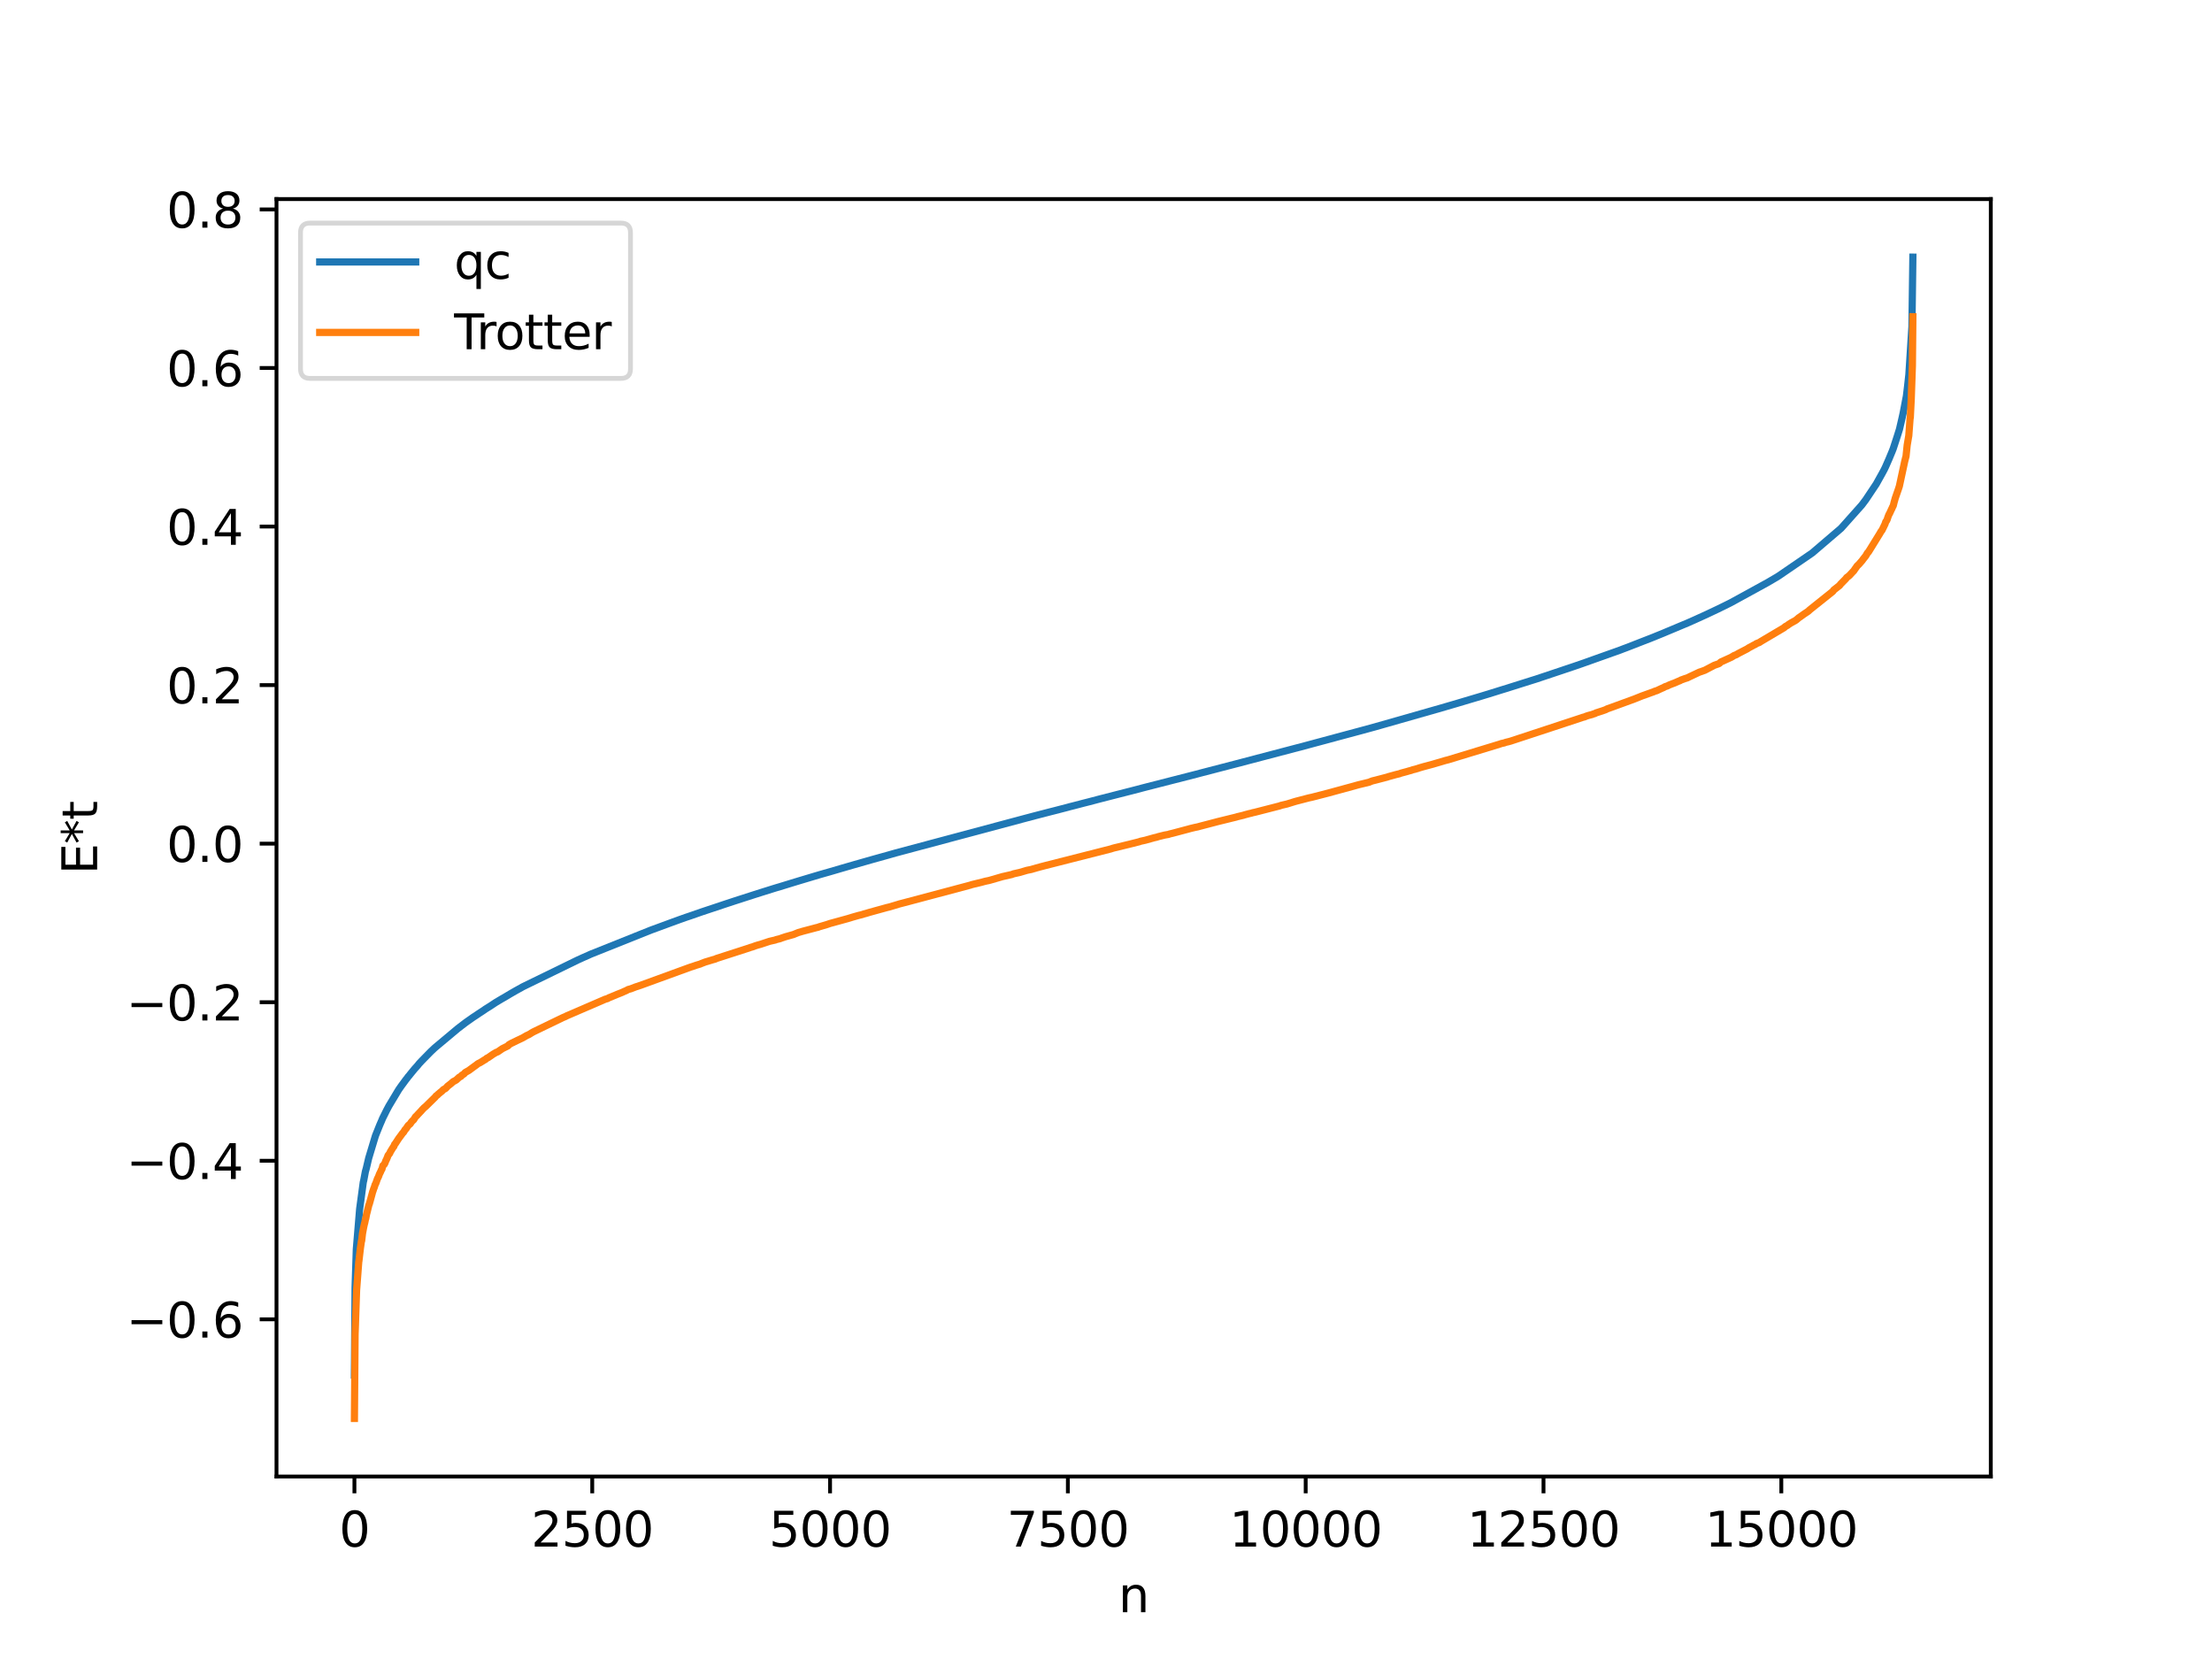 <?xml version="1.0" encoding="utf-8" standalone="no"?>
<!DOCTYPE svg PUBLIC "-//W3C//DTD SVG 1.1//EN"
  "http://www.w3.org/Graphics/SVG/1.1/DTD/svg11.dtd">
<svg xmlns:xlink="http://www.w3.org/1999/xlink" width="460.8pt" height="345.6pt" viewBox="0 0 460.8 345.6" xmlns="http://www.w3.org/2000/svg" version="1.1">
 <defs>
  <style type="text/css">*{stroke-linejoin: round; stroke-linecap: butt}</style>
 </defs>
 <g id="figure_1">
  <g id="patch_1">
   <path d="M 0 345.6 
L 460.8 345.6 
L 460.8 0 
L 0 0 
z
" style="fill: #ffffff"/>
  </g>
  <g id="axes_1">
   <g id="patch_2">
    <path d="M 57.6 307.584 
L 414.72 307.584 
L 414.72 41.472 
L 57.6 41.472 
z
" style="fill: #ffffff"/>
   </g>
   <g id="matplotlib.axis_1">
    <g id="xtick_1">
     <g id="line2d_1">
      <defs>
       <path id="mee6857ae63" d="M 0 0 
L 0 3.5 
" style="stroke: #000000; stroke-width: 0.8"/>
      </defs>
      <g>
       <use xlink:href="#mee6857ae63" x="73.833" y="307.584" style="stroke: #000000; stroke-width: 0.8"/>
      </g>
     </g>
     <g id="text_1">
      <!-- 0 -->
      <g transform="translate(70.651 322.182) scale(0.1 -0.1)">
       <defs>
        <path id="DejaVuSans-30" d="M 2034 4250 
Q 1547 4250 1301 3770 
Q 1056 3291 1056 2328 
Q 1056 1369 1301 889 
Q 1547 409 2034 409 
Q 2525 409 2770 889 
Q 3016 1369 3016 2328 
Q 3016 3291 2770 3770 
Q 2525 4250 2034 4250 
z
M 2034 4750 
Q 2819 4750 3233 4129 
Q 3647 3509 3647 2328 
Q 3647 1150 3233 529 
Q 2819 -91 2034 -91 
Q 1250 -91 836 529 
Q 422 1150 422 2328 
Q 422 3509 836 4129 
Q 1250 4750 2034 4750 
z
" transform="scale(0.016)"/>
       </defs>
       <use xlink:href="#DejaVuSans-30"/>
      </g>
     </g>
    </g>
    <g id="xtick_2">
     <g id="line2d_2">
      <g>
       <use xlink:href="#mee6857ae63" x="123.374" y="307.584" style="stroke: #000000; stroke-width: 0.8"/>
      </g>
     </g>
     <g id="text_2">
      <!-- 2500 -->
      <g transform="translate(110.649 322.182) scale(0.1 -0.1)">
       <defs>
        <path id="DejaVuSans-32" d="M 1228 531 
L 3431 531 
L 3431 0 
L 469 0 
L 469 531 
Q 828 903 1448 1529 
Q 2069 2156 2228 2338 
Q 2531 2678 2651 2914 
Q 2772 3150 2772 3378 
Q 2772 3750 2511 3984 
Q 2250 4219 1831 4219 
Q 1534 4219 1204 4116 
Q 875 4013 500 3803 
L 500 4441 
Q 881 4594 1212 4672 
Q 1544 4750 1819 4750 
Q 2544 4750 2975 4387 
Q 3406 4025 3406 3419 
Q 3406 3131 3298 2873 
Q 3191 2616 2906 2266 
Q 2828 2175 2409 1742 
Q 1991 1309 1228 531 
z
" transform="scale(0.016)"/>
        <path id="DejaVuSans-35" d="M 691 4666 
L 3169 4666 
L 3169 4134 
L 1269 4134 
L 1269 2991 
Q 1406 3038 1543 3061 
Q 1681 3084 1819 3084 
Q 2600 3084 3056 2656 
Q 3513 2228 3513 1497 
Q 3513 744 3044 326 
Q 2575 -91 1722 -91 
Q 1428 -91 1123 -41 
Q 819 9 494 109 
L 494 744 
Q 775 591 1075 516 
Q 1375 441 1709 441 
Q 2250 441 2565 725 
Q 2881 1009 2881 1497 
Q 2881 1984 2565 2268 
Q 2250 2553 1709 2553 
Q 1456 2553 1204 2497 
Q 953 2441 691 2322 
L 691 4666 
z
" transform="scale(0.016)"/>
       </defs>
       <use xlink:href="#DejaVuSans-32"/>
       <use xlink:href="#DejaVuSans-35" x="63.623"/>
       <use xlink:href="#DejaVuSans-30" x="127.246"/>
       <use xlink:href="#DejaVuSans-30" x="190.869"/>
      </g>
     </g>
    </g>
    <g id="xtick_3">
     <g id="line2d_3">
      <g>
       <use xlink:href="#mee6857ae63" x="172.915" y="307.584" style="stroke: #000000; stroke-width: 0.8"/>
      </g>
     </g>
     <g id="text_3">
      <!-- 5000 -->
      <g transform="translate(160.19 322.182) scale(0.1 -0.1)">
       <use xlink:href="#DejaVuSans-35"/>
       <use xlink:href="#DejaVuSans-30" x="63.623"/>
       <use xlink:href="#DejaVuSans-30" x="127.246"/>
       <use xlink:href="#DejaVuSans-30" x="190.869"/>
      </g>
     </g>
    </g>
    <g id="xtick_4">
     <g id="line2d_4">
      <g>
       <use xlink:href="#mee6857ae63" x="222.457" y="307.584" style="stroke: #000000; stroke-width: 0.8"/>
      </g>
     </g>
     <g id="text_4">
      <!-- 7500 -->
      <g transform="translate(209.732 322.182) scale(0.1 -0.1)">
       <defs>
        <path id="DejaVuSans-37" d="M 525 4666 
L 3525 4666 
L 3525 4397 
L 1831 0 
L 1172 0 
L 2766 4134 
L 525 4134 
L 525 4666 
z
" transform="scale(0.016)"/>
       </defs>
       <use xlink:href="#DejaVuSans-37"/>
       <use xlink:href="#DejaVuSans-35" x="63.623"/>
       <use xlink:href="#DejaVuSans-30" x="127.246"/>
       <use xlink:href="#DejaVuSans-30" x="190.869"/>
      </g>
     </g>
    </g>
    <g id="xtick_5">
     <g id="line2d_5">
      <g>
       <use xlink:href="#mee6857ae63" x="271.998" y="307.584" style="stroke: #000000; stroke-width: 0.8"/>
      </g>
     </g>
     <g id="text_5">
      <!-- 10000 -->
      <g transform="translate(256.092 322.182) scale(0.1 -0.1)">
       <defs>
        <path id="DejaVuSans-31" d="M 794 531 
L 1825 531 
L 1825 4091 
L 703 3866 
L 703 4441 
L 1819 4666 
L 2450 4666 
L 2450 531 
L 3481 531 
L 3481 0 
L 794 0 
L 794 531 
z
" transform="scale(0.016)"/>
       </defs>
       <use xlink:href="#DejaVuSans-31"/>
       <use xlink:href="#DejaVuSans-30" x="63.623"/>
       <use xlink:href="#DejaVuSans-30" x="127.246"/>
       <use xlink:href="#DejaVuSans-30" x="190.869"/>
       <use xlink:href="#DejaVuSans-30" x="254.492"/>
      </g>
     </g>
    </g>
    <g id="xtick_6">
     <g id="line2d_6">
      <g>
       <use xlink:href="#mee6857ae63" x="321.54" y="307.584" style="stroke: #000000; stroke-width: 0.8"/>
      </g>
     </g>
     <g id="text_6">
      <!-- 12500 -->
      <g transform="translate(305.633 322.182) scale(0.1 -0.1)">
       <use xlink:href="#DejaVuSans-31"/>
       <use xlink:href="#DejaVuSans-32" x="63.623"/>
       <use xlink:href="#DejaVuSans-35" x="127.246"/>
       <use xlink:href="#DejaVuSans-30" x="190.869"/>
       <use xlink:href="#DejaVuSans-30" x="254.492"/>
      </g>
     </g>
    </g>
    <g id="xtick_7">
     <g id="line2d_7">
      <g>
       <use xlink:href="#mee6857ae63" x="371.081" y="307.584" style="stroke: #000000; stroke-width: 0.8"/>
      </g>
     </g>
     <g id="text_7">
      <!-- 15000 -->
      <g transform="translate(355.175 322.182) scale(0.1 -0.1)">
       <use xlink:href="#DejaVuSans-31"/>
       <use xlink:href="#DejaVuSans-35" x="63.623"/>
       <use xlink:href="#DejaVuSans-30" x="127.246"/>
       <use xlink:href="#DejaVuSans-30" x="190.869"/>
       <use xlink:href="#DejaVuSans-30" x="254.492"/>
      </g>
     </g>
    </g>
    <g id="text_8">
     <!-- n -->
     <g transform="translate(232.991 335.861) scale(0.1 -0.1)">
      <defs>
       <path id="DejaVuSans-6e" d="M 3513 2113 
L 3513 0 
L 2938 0 
L 2938 2094 
Q 2938 2591 2744 2837 
Q 2550 3084 2163 3084 
Q 1697 3084 1428 2787 
Q 1159 2491 1159 1978 
L 1159 0 
L 581 0 
L 581 3500 
L 1159 3500 
L 1159 2956 
Q 1366 3272 1645 3428 
Q 1925 3584 2291 3584 
Q 2894 3584 3203 3211 
Q 3513 2838 3513 2113 
z
" transform="scale(0.016)"/>
      </defs>
      <use xlink:href="#DejaVuSans-6e"/>
     </g>
    </g>
   </g>
   <g id="matplotlib.axis_2">
    <g id="ytick_1">
     <g id="line2d_8">
      <defs>
       <path id="m2898367ea7" d="M 0 0 
L -3.5 0 
" style="stroke: #000000; stroke-width: 0.8"/>
      </defs>
      <g>
       <use xlink:href="#m2898367ea7" x="57.6" y="274.844" style="stroke: #000000; stroke-width: 0.8"/>
      </g>
     </g>
     <g id="text_9">
      <!-- −0.6 -->
      <g transform="translate(26.317 278.643) scale(0.1 -0.1)">
       <defs>
        <path id="DejaVuSans-2212" d="M 678 2272 
L 4684 2272 
L 4684 1741 
L 678 1741 
L 678 2272 
z
" transform="scale(0.016)"/>
        <path id="DejaVuSans-2e" d="M 684 794 
L 1344 794 
L 1344 0 
L 684 0 
L 684 794 
z
" transform="scale(0.016)"/>
        <path id="DejaVuSans-36" d="M 2113 2584 
Q 1688 2584 1439 2293 
Q 1191 2003 1191 1497 
Q 1191 994 1439 701 
Q 1688 409 2113 409 
Q 2538 409 2786 701 
Q 3034 994 3034 1497 
Q 3034 2003 2786 2293 
Q 2538 2584 2113 2584 
z
M 3366 4563 
L 3366 3988 
Q 3128 4100 2886 4159 
Q 2644 4219 2406 4219 
Q 1781 4219 1451 3797 
Q 1122 3375 1075 2522 
Q 1259 2794 1537 2939 
Q 1816 3084 2150 3084 
Q 2853 3084 3261 2657 
Q 3669 2231 3669 1497 
Q 3669 778 3244 343 
Q 2819 -91 2113 -91 
Q 1303 -91 875 529 
Q 447 1150 447 2328 
Q 447 3434 972 4092 
Q 1497 4750 2381 4750 
Q 2619 4750 2861 4703 
Q 3103 4656 3366 4563 
z
" transform="scale(0.016)"/>
       </defs>
       <use xlink:href="#DejaVuSans-2212"/>
       <use xlink:href="#DejaVuSans-30" x="83.789"/>
       <use xlink:href="#DejaVuSans-2e" x="147.412"/>
       <use xlink:href="#DejaVuSans-36" x="179.199"/>
      </g>
     </g>
    </g>
    <g id="ytick_2">
     <g id="line2d_9">
      <g>
       <use xlink:href="#m2898367ea7" x="57.6" y="241.814" style="stroke: #000000; stroke-width: 0.8"/>
      </g>
     </g>
     <g id="text_10">
      <!-- −0.4 -->
      <g transform="translate(26.317 245.613) scale(0.1 -0.1)">
       <defs>
        <path id="DejaVuSans-34" d="M 2419 4116 
L 825 1625 
L 2419 1625 
L 2419 4116 
z
M 2253 4666 
L 3047 4666 
L 3047 1625 
L 3713 1625 
L 3713 1100 
L 3047 1100 
L 3047 0 
L 2419 0 
L 2419 1100 
L 313 1100 
L 313 1709 
L 2253 4666 
z
" transform="scale(0.016)"/>
       </defs>
       <use xlink:href="#DejaVuSans-2212"/>
       <use xlink:href="#DejaVuSans-30" x="83.789"/>
       <use xlink:href="#DejaVuSans-2e" x="147.412"/>
       <use xlink:href="#DejaVuSans-34" x="179.199"/>
      </g>
     </g>
    </g>
    <g id="ytick_3">
     <g id="line2d_10">
      <g>
       <use xlink:href="#m2898367ea7" x="57.6" y="208.783" style="stroke: #000000; stroke-width: 0.8"/>
      </g>
     </g>
     <g id="text_11">
      <!-- −0.2 -->
      <g transform="translate(26.317 212.582) scale(0.1 -0.1)">
       <use xlink:href="#DejaVuSans-2212"/>
       <use xlink:href="#DejaVuSans-30" x="83.789"/>
       <use xlink:href="#DejaVuSans-2e" x="147.412"/>
       <use xlink:href="#DejaVuSans-32" x="179.199"/>
      </g>
     </g>
    </g>
    <g id="ytick_4">
     <g id="line2d_11">
      <g>
       <use xlink:href="#m2898367ea7" x="57.6" y="175.753" style="stroke: #000000; stroke-width: 0.8"/>
      </g>
     </g>
     <g id="text_12">
      <!-- 0.0 -->
      <g transform="translate(34.697 179.552) scale(0.1 -0.1)">
       <use xlink:href="#DejaVuSans-30"/>
       <use xlink:href="#DejaVuSans-2e" x="63.623"/>
       <use xlink:href="#DejaVuSans-30" x="95.41"/>
      </g>
     </g>
    </g>
    <g id="ytick_5">
     <g id="line2d_12">
      <g>
       <use xlink:href="#m2898367ea7" x="57.6" y="142.722" style="stroke: #000000; stroke-width: 0.8"/>
      </g>
     </g>
     <g id="text_13">
      <!-- 0.2 -->
      <g transform="translate(34.697 146.521) scale(0.1 -0.1)">
       <use xlink:href="#DejaVuSans-30"/>
       <use xlink:href="#DejaVuSans-2e" x="63.623"/>
       <use xlink:href="#DejaVuSans-32" x="95.41"/>
      </g>
     </g>
    </g>
    <g id="ytick_6">
     <g id="line2d_13">
      <g>
       <use xlink:href="#m2898367ea7" x="57.6" y="109.692" style="stroke: #000000; stroke-width: 0.8"/>
      </g>
     </g>
     <g id="text_14">
      <!-- 0.4 -->
      <g transform="translate(34.697 113.491) scale(0.1 -0.1)">
       <use xlink:href="#DejaVuSans-30"/>
       <use xlink:href="#DejaVuSans-2e" x="63.623"/>
       <use xlink:href="#DejaVuSans-34" x="95.41"/>
      </g>
     </g>
    </g>
    <g id="ytick_7">
     <g id="line2d_14">
      <g>
       <use xlink:href="#m2898367ea7" x="57.6" y="76.661" style="stroke: #000000; stroke-width: 0.8"/>
      </g>
     </g>
     <g id="text_15">
      <!-- 0.6 -->
      <g transform="translate(34.697 80.461) scale(0.1 -0.1)">
       <use xlink:href="#DejaVuSans-30"/>
       <use xlink:href="#DejaVuSans-2e" x="63.623"/>
       <use xlink:href="#DejaVuSans-36" x="95.41"/>
      </g>
     </g>
    </g>
    <g id="ytick_8">
     <g id="line2d_15">
      <g>
       <use xlink:href="#m2898367ea7" x="57.6" y="43.631" style="stroke: #000000; stroke-width: 0.8"/>
      </g>
     </g>
     <g id="text_16">
      <!-- 0.8 -->
      <g transform="translate(34.697 47.43) scale(0.1 -0.1)">
       <defs>
        <path id="DejaVuSans-38" d="M 2034 2216 
Q 1584 2216 1326 1975 
Q 1069 1734 1069 1313 
Q 1069 891 1326 650 
Q 1584 409 2034 409 
Q 2484 409 2743 651 
Q 3003 894 3003 1313 
Q 3003 1734 2745 1975 
Q 2488 2216 2034 2216 
z
M 1403 2484 
Q 997 2584 770 2862 
Q 544 3141 544 3541 
Q 544 4100 942 4425 
Q 1341 4750 2034 4750 
Q 2731 4750 3128 4425 
Q 3525 4100 3525 3541 
Q 3525 3141 3298 2862 
Q 3072 2584 2669 2484 
Q 3125 2378 3379 2068 
Q 3634 1759 3634 1313 
Q 3634 634 3220 271 
Q 2806 -91 2034 -91 
Q 1263 -91 848 271 
Q 434 634 434 1313 
Q 434 1759 690 2068 
Q 947 2378 1403 2484 
z
M 1172 3481 
Q 1172 3119 1398 2916 
Q 1625 2713 2034 2713 
Q 2441 2713 2670 2916 
Q 2900 3119 2900 3481 
Q 2900 3844 2670 4047 
Q 2441 4250 2034 4250 
Q 1625 4250 1398 4047 
Q 1172 3844 1172 3481 
z
" transform="scale(0.016)"/>
       </defs>
       <use xlink:href="#DejaVuSans-30"/>
       <use xlink:href="#DejaVuSans-2e" x="63.623"/>
       <use xlink:href="#DejaVuSans-38" x="95.41"/>
      </g>
     </g>
    </g>
    <g id="text_17">
     <!-- E*t -->
     <g transform="translate(20.238 182.148) rotate(-90) scale(0.1 -0.1)">
      <defs>
       <path id="DejaVuSans-45" d="M 628 4666 
L 3578 4666 
L 3578 4134 
L 1259 4134 
L 1259 2753 
L 3481 2753 
L 3481 2222 
L 1259 2222 
L 1259 531 
L 3634 531 
L 3634 0 
L 628 0 
L 628 4666 
z
" transform="scale(0.016)"/>
       <path id="DejaVuSans-2a" d="M 3009 3897 
L 1888 3291 
L 3009 2681 
L 2828 2375 
L 1778 3009 
L 1778 1831 
L 1422 1831 
L 1422 3009 
L 372 2375 
L 191 2681 
L 1313 3291 
L 191 3897 
L 372 4206 
L 1422 3572 
L 1422 4750 
L 1778 4750 
L 1778 3572 
L 2828 4206 
L 3009 3897 
z
" transform="scale(0.016)"/>
       <path id="DejaVuSans-74" d="M 1172 4494 
L 1172 3500 
L 2356 3500 
L 2356 3053 
L 1172 3053 
L 1172 1153 
Q 1172 725 1289 603 
Q 1406 481 1766 481 
L 2356 481 
L 2356 0 
L 1766 0 
Q 1100 0 847 248 
Q 594 497 594 1153 
L 594 3053 
L 172 3053 
L 172 3500 
L 594 3500 
L 594 4494 
L 1172 4494 
z
" transform="scale(0.016)"/>
      </defs>
      <use xlink:href="#DejaVuSans-45"/>
      <use xlink:href="#DejaVuSans-2a" x="63.184"/>
      <use xlink:href="#DejaVuSans-74" x="113.184"/>
     </g>
    </g>
   </g>
   <g id="line2d_16">
    <path d="M 73.833 286.452 
L 73.971 268.243 
L 74.229 260.245 
L 74.923 251.844 
L 75.676 246.276 
L 75.775 245.876 
L 76.112 244.084 
L 76.31 243.371 
L 76.805 241.264 
L 78.212 236.601 
L 79.104 234.373 
L 79.48 233.513 
L 79.698 232.986 
L 80.551 231.272 
L 81.026 230.379 
L 83.028 227.042 
L 83.206 226.783 
L 83.543 226.3 
L 83.701 226.081 
L 84.018 225.655 
L 84.553 224.921 
L 84.791 224.63 
L 85.069 224.247 
L 85.188 224.131 
L 85.465 223.775 
L 86.178 222.903 
L 86.396 222.641 
L 87.011 221.959 
L 87.308 221.581 
L 87.902 220.948 
L 89.27 219.55 
L 89.805 219.008 
L 90.062 218.773 
L 90.498 218.356 
L 90.756 218.133 
L 95.373 214.269 
L 96.978 213.039 
L 97.454 212.701 
L 97.949 212.357 
L 98.584 211.907 
L 99.079 211.59 
L 99.713 211.158 
L 100.466 210.667 
L 100.863 210.402 
L 101.08 210.241 
L 102.19 209.547 
L 103.24 208.85 
L 103.795 208.518 
L 104.449 208.128 
L 105.163 207.721 
L 106.292 207.044 
L 107.58 206.304 
L 107.818 206.179 
L 108.076 206.028 
L 108.571 205.763 
L 108.829 205.606 
L 109.166 205.44 
L 120.303 200.01 
L 120.917 199.733 
L 121.412 199.505 
L 122.581 198.991 
L 123.037 198.78 
L 135.621 193.746 
L 136.988 193.248 
L 137.523 193.05 
L 139.426 192.349 
L 139.842 192.196 
L 141.665 191.533 
L 142.913 191.091 
L 143.785 190.8 
L 146.143 189.978 
L 149.215 188.956 
L 150.562 188.506 
L 151.474 188.203 
L 153.119 187.663 
L 154.803 187.121 
L 157.201 186.348 
L 158.588 185.909 
L 161.164 185.102 
L 161.719 184.932 
L 162.492 184.705 
L 164.989 183.939 
L 166.237 183.559 
L 168.16 182.983 
L 168.932 182.752 
L 169.646 182.538 
L 170.736 182.215 
L 171.746 181.926 
L 172.579 181.689 
L 172.995 181.57 
L 175.313 180.891 
L 177.81 180.168 
L 181.674 179.067 
L 185.043 178.129 
L 185.836 177.903 
L 186.589 177.689 
L 212.905 170.65 
L 213.837 170.403 
L 215.541 169.952 
L 218.731 169.128 
L 219.722 168.877 
L 222.298 168.209 
L 222.913 168.04 
L 223.646 167.858 
L 225.033 167.496 
L 225.687 167.324 
L 226.816 167.039 
L 229.016 166.46 
L 232.682 165.521 
L 235.496 164.805 
L 236.229 164.615 
L 237.874 164.184 
L 238.746 163.958 
L 249.229 161.277 
L 250.022 161.065 
L 251.29 160.736 
L 257.433 159.141 
L 270.294 155.764 
L 270.75 155.653 
L 274.356 154.68 
L 274.991 154.511 
L 276.913 153.993 
L 277.626 153.808 
L 278.34 153.606 
L 279.449 153.309 
L 282.402 152.517 
L 283.175 152.311 
L 286.484 151.409 
L 300.276 147.477 
L 301.029 147.256 
L 301.485 147.123 
L 302.833 146.731 
L 303.685 146.479 
L 306.063 145.771 
L 306.519 145.635 
L 307.41 145.37 
L 308.56 145.029 
L 309.471 144.75 
L 310.205 144.53 
L 310.799 144.345 
L 312.979 143.664 
L 313.95 143.37 
L 314.663 143.141 
L 318.983 141.78 
L 319.954 141.478 
L 321.817 140.857 
L 325.364 139.671 
L 326.038 139.443 
L 327.703 138.886 
L 328.436 138.636 
L 329.486 138.275 
L 335.748 136.048 
L 336.6 135.748 
L 337.631 135.376 
L 338.126 135.181 
L 338.76 134.947 
L 344.329 132.782 
L 345.042 132.488 
L 345.537 132.288 
L 346.508 131.893 
L 346.944 131.707 
L 348.589 131.02 
L 349.164 130.778 
L 350.214 130.335 
L 350.71 130.129 
L 351.542 129.782 
L 353.147 129.071 
L 353.543 128.889 
L 355.565 127.969 
L 356.159 127.688 
L 356.991 127.294 
L 357.824 126.9 
L 359.33 126.164 
L 359.944 125.859 
L 360.36 125.653 
L 360.717 125.466 
L 368.208 121.358 
L 369.654 120.511 
L 370.031 120.292 
L 370.566 119.957 
L 377.521 115.192 
L 383.526 110.057 
L 387.846 105.21 
L 388.242 104.68 
L 388.678 104.101 
L 390.858 100.832 
L 392.126 98.553 
L 392.522 97.817 
L 392.8 97.235 
L 393.494 95.657 
L 394.187 93.991 
L 394.385 93.486 
L 395.237 90.872 
L 395.693 89.421 
L 396.03 87.973 
L 396.288 86.85 
L 396.486 85.932 
L 397.14 82.493 
L 397.378 80.515 
L 397.655 78.011 
L 398.289 68.052 
L 398.487 53.568 
L 398.487 53.568 
" clip-path="url(#padcd124dbe)" style="fill: none; stroke: #1f77b4; stroke-width: 1.5; stroke-linecap: square"/>
   </g>
   <g id="line2d_17">
    <path d="M 73.833 295.488 
L 73.971 277.945 
L 74.289 268.723 
L 74.744 262.756 
L 74.764 262.737 
L 75.042 260.366 
L 75.081 260.035 
L 75.299 258.511 
L 75.339 258.481 
L 75.517 256.952 
L 75.775 255.578 
L 75.933 254.867 
L 75.953 254.866 
L 76.151 253.91 
L 76.191 253.859 
L 76.389 252.808 
L 76.429 252.712 
L 76.845 251.021 
L 76.924 250.846 
L 77.102 250.224 
L 77.657 248.178 
L 77.677 248.177 
L 77.875 247.559 
L 77.955 247.401 
L 78.153 246.744 
L 78.252 246.617 
L 78.628 245.553 
L 78.846 245.123 
L 79.044 244.582 
L 79.282 244.11 
L 79.48 243.643 
L 79.56 243.569 
L 79.758 242.828 
L 79.996 242.619 
L 80.055 242.552 
L 80.214 242.237 
L 80.392 241.744 
L 80.491 241.592 
L 80.65 241.195 
L 80.669 241.184 
L 80.828 240.718 
L 81.006 240.493 
L 81.185 240.255 
L 81.323 239.928 
L 81.977 238.872 
L 82.037 238.846 
L 82.215 238.378 
L 82.334 238.277 
L 82.909 237.386 
L 83.067 237.148 
L 83.662 236.348 
L 83.84 236.092 
L 84.078 235.849 
L 84.395 235.31 
L 84.573 235.168 
L 84.692 234.977 
L 84.97 234.554 
L 85.069 234.434 
L 85.366 234.186 
L 85.485 234.077 
L 85.643 233.81 
L 85.921 233.484 
L 86.159 233.294 
L 86.555 232.647 
L 86.832 232.406 
L 86.991 232.214 
L 87.546 231.629 
L 87.645 231.522 
L 87.764 231.403 
L 87.902 231.231 
L 88.358 230.756 
L 88.537 230.615 
L 88.695 230.481 
L 90.498 228.709 
L 90.637 228.582 
L 90.855 228.29 
L 91.133 228.107 
L 91.271 227.94 
L 91.489 227.775 
L 91.648 227.625 
L 91.787 227.518 
L 92.005 227.352 
L 92.104 227.254 
L 92.401 226.955 
L 92.758 226.787 
L 92.976 226.58 
L 93.233 226.286 
L 93.907 225.763 
L 94.046 225.643 
L 94.442 225.299 
L 94.739 225.159 
L 95.076 224.955 
L 95.314 224.729 
L 95.532 224.529 
L 95.651 224.415 
L 96.027 224.223 
L 96.186 224.014 
L 96.681 223.695 
L 96.899 223.428 
L 97.672 222.989 
L 98.722 222.214 
L 99.178 221.892 
L 99.356 221.747 
L 99.535 221.613 
L 99.713 221.506 
L 99.911 221.423 
L 100.09 221.321 
L 100.744 220.918 
L 100.863 220.814 
L 101.041 220.763 
L 101.417 220.444 
L 101.675 220.333 
L 102.745 219.592 
L 102.943 219.481 
L 103.34 219.238 
L 103.676 219.122 
L 104.647 218.455 
L 105.836 217.863 
L 105.975 217.656 
L 106.55 217.322 
L 106.887 217.172 
L 107.045 217.085 
L 107.402 216.92 
L 107.699 216.767 
L 108.056 216.6 
L 108.353 216.46 
L 108.908 216.195 
L 109.701 215.729 
L 110.176 215.517 
L 110.315 215.435 
L 110.751 215.159 
L 111.147 214.937 
L 117.231 211.996 
L 117.528 211.872 
L 117.786 211.766 
L 118.043 211.626 
L 126.089 208.152 
L 126.545 208.028 
L 126.882 207.837 
L 127.278 207.69 
L 127.476 207.597 
L 128.15 207.325 
L 128.546 207.15 
L 129.418 206.81 
L 129.755 206.664 
L 130.013 206.539 
L 130.409 206.378 
L 130.885 206.123 
L 131.42 205.98 
L 132.45 205.58 
L 132.827 205.468 
L 133.084 205.376 
L 133.441 205.258 
L 143.805 201.483 
L 144.32 201.323 
L 145.014 201.082 
L 145.866 200.825 
L 146.044 200.74 
L 146.896 200.412 
L 147.55 200.218 
L 148.165 200.031 
L 148.462 199.939 
L 149.017 199.79 
L 149.195 199.688 
L 155.556 197.637 
L 156.131 197.451 
L 156.309 197.377 
L 156.745 197.256 
L 157.3 197.049 
L 157.657 196.932 
L 157.954 196.844 
L 158.39 196.73 
L 160.273 196.105 
L 160.768 195.988 
L 161.105 195.913 
L 161.521 195.819 
L 161.679 195.741 
L 162.234 195.607 
L 162.472 195.549 
L 162.789 195.425 
L 163.641 195.139 
L 165.306 194.673 
L 165.722 194.501 
L 166.317 194.261 
L 167.288 193.979 
L 169.685 193.347 
L 169.943 193.277 
L 170.458 193.155 
L 170.676 193.061 
L 171.112 192.937 
L 172.222 192.608 
L 172.737 192.433 
L 172.975 192.356 
L 173.649 192.174 
L 176.225 191.465 
L 176.582 191.368 
L 177.156 191.197 
L 177.493 191.087 
L 178.107 190.912 
L 178.92 190.682 
L 179.336 190.587 
L 179.713 190.484 
L 179.931 190.405 
L 180.485 190.257 
L 181.1 190.068 
L 184.746 189.061 
L 185.321 188.924 
L 187.322 188.321 
L 189.225 187.823 
L 202.224 184.364 
L 202.383 184.297 
L 204.681 183.738 
L 205.177 183.6 
L 205.395 183.552 
L 205.989 183.43 
L 206.287 183.35 
L 208.843 182.611 
L 210.745 182.182 
L 211.161 182.028 
L 211.974 181.847 
L 212.39 181.754 
L 213.262 181.503 
L 213.837 181.33 
L 214.055 181.277 
L 214.847 181.118 
L 215.184 181.017 
L 215.917 180.805 
L 216.71 180.587 
L 217.523 180.376 
L 217.721 180.323 
L 231.394 176.85 
L 231.81 176.713 
L 232.226 176.601 
L 233.059 176.405 
L 234.822 175.975 
L 235.179 175.892 
L 237.359 175.342 
L 237.557 175.259 
L 238.568 175.04 
L 240.411 174.525 
L 240.966 174.399 
L 241.302 174.286 
L 242.392 174.017 
L 242.59 173.964 
L 243.423 173.82 
L 243.641 173.733 
L 244.275 173.585 
L 247.386 172.759 
L 247.604 172.702 
L 248 172.589 
L 248.912 172.372 
L 249.506 172.252 
L 250.002 172.115 
L 253.351 171.241 
L 253.549 171.186 
L 254.084 171.055 
L 257.552 170.204 
L 257.71 170.146 
L 259.038 169.827 
L 259.236 169.76 
L 259.633 169.652 
L 260.326 169.469 
L 260.624 169.411 
L 260.98 169.3 
L 261.416 169.211 
L 266.093 168.011 
L 266.648 167.869 
L 266.826 167.784 
L 268.075 167.495 
L 269.68 166.999 
L 269.977 166.914 
L 272.375 166.291 
L 272.613 166.229 
L 273.187 166.105 
L 273.405 166.055 
L 276.477 165.263 
L 276.734 165.196 
L 282.303 163.679 
L 282.461 163.63 
L 283.056 163.467 
L 283.849 163.279 
L 285.236 162.941 
L 285.592 162.784 
L 285.989 162.646 
L 286.207 162.6 
L 286.544 162.517 
L 289.021 161.871 
L 289.239 161.787 
L 290.111 161.55 
L 290.765 161.368 
L 291.557 161.178 
L 291.854 161.059 
L 293.004 160.753 
L 293.539 160.594 
L 293.975 160.483 
L 294.193 160.396 
L 294.431 160.325 
L 294.767 160.25 
L 295.263 160.104 
L 295.778 159.934 
L 296.551 159.711 
L 298.493 159.192 
L 301.109 158.423 
L 301.703 158.275 
L 312.444 155.004 
L 312.781 154.885 
L 313.355 154.763 
L 313.692 154.639 
L 314.188 154.522 
L 314.663 154.395 
L 329.427 149.537 
L 329.724 149.43 
L 330.12 149.337 
L 330.358 149.22 
L 330.873 149.049 
L 331.626 148.852 
L 331.963 148.727 
L 332.3 148.622 
L 332.459 148.515 
L 333.053 148.329 
L 333.291 148.246 
L 333.727 148.112 
L 334.163 147.958 
L 334.48 147.845 
L 334.817 147.666 
L 335.689 147.359 
L 340.405 145.637 
L 341.693 145.123 
L 342.01 144.994 
L 344.527 144.092 
L 344.745 143.988 
L 345.121 143.884 
L 346.053 143.444 
L 346.588 143.215 
L 346.746 143.107 
L 346.964 143.012 
L 347.321 142.905 
L 347.757 142.683 
L 348.589 142.363 
L 348.807 142.285 
L 349.402 142.025 
L 349.659 141.91 
L 349.996 141.785 
L 350.155 141.669 
L 350.531 141.541 
L 350.947 141.385 
L 351.502 141.212 
L 352.176 140.881 
L 352.414 140.776 
L 352.592 140.689 
L 353.999 140.024 
L 354.415 139.89 
L 354.831 139.736 
L 355.148 139.626 
L 357.11 138.594 
L 357.824 138.345 
L 358.062 138.257 
L 358.24 138.152 
L 358.438 137.93 
L 358.636 137.83 
L 358.795 137.769 
L 360.717 136.891 
L 360.836 136.802 
L 361.014 136.715 
L 361.133 136.614 
L 361.331 136.527 
L 361.688 136.391 
L 362.124 136.132 
L 363.987 135.167 
L 364.284 134.961 
L 365.096 134.535 
L 365.235 134.44 
L 365.691 134.232 
L 365.869 134.081 
L 366.464 133.853 
L 366.622 133.766 
L 366.781 133.648 
L 371.715 130.726 
L 371.854 130.554 
L 372.369 130.273 
L 372.607 130.081 
L 373.221 129.693 
L 373.439 129.589 
L 373.618 129.475 
L 373.895 129.339 
L 374.192 129.141 
L 374.589 128.804 
L 374.707 128.692 
L 374.945 128.546 
L 375.718 127.988 
L 375.936 127.837 
L 376.372 127.551 
L 376.689 127.334 
L 377.006 127.037 
L 381.822 123.185 
L 382 122.917 
L 383.229 121.956 
L 383.387 121.727 
L 384.536 120.553 
L 384.675 120.332 
L 384.992 120.106 
L 385.131 119.992 
L 385.369 119.777 
L 385.448 119.684 
L 386.023 119.059 
L 386.142 118.961 
L 386.34 118.665 
L 386.439 118.52 
L 386.756 118.082 
L 386.835 117.941 
L 387.053 117.735 
L 387.271 117.523 
L 387.945 116.744 
L 388.103 116.517 
L 388.638 115.843 
L 388.738 115.697 
L 388.916 115.372 
L 389.074 115.123 
L 389.213 115.02 
L 391.591 111.168 
L 391.888 110.645 
L 392.007 110.545 
L 392.146 110.277 
L 392.681 109.172 
L 392.84 108.688 
L 392.998 108.496 
L 393.137 108.201 
L 393.295 107.71 
L 393.513 107.152 
L 393.612 107.013 
L 394.068 106.015 
L 394.088 106.014 
L 394.247 105.624 
L 394.405 105.336 
L 394.564 104.679 
L 394.821 103.771 
L 395.475 101.88 
L 395.673 101.271 
L 396.803 96.032 
L 396.981 95.339 
L 397.06 95.069 
L 397.298 92.75 
L 397.576 91.093 
L 397.635 90.76 
L 397.913 87.063 
L 397.952 87.014 
L 398.15 83.081 
L 398.388 76.182 
L 398.487 65.979 
L 398.487 65.979 
" clip-path="url(#padcd124dbe)" style="fill: none; stroke: #ff7f0e; stroke-width: 1.5; stroke-linecap: square"/>
   </g>
   <g id="patch_3">
    <path d="M 57.6 307.584 
L 57.6 41.472 
" style="fill: none; stroke: #000000; stroke-width: 0.8; stroke-linejoin: miter; stroke-linecap: square"/>
   </g>
   <g id="patch_4">
    <path d="M 414.72 307.584 
L 414.72 41.472 
" style="fill: none; stroke: #000000; stroke-width: 0.8; stroke-linejoin: miter; stroke-linecap: square"/>
   </g>
   <g id="patch_5">
    <path d="M 57.6 307.584 
L 414.72 307.584 
" style="fill: none; stroke: #000000; stroke-width: 0.8; stroke-linejoin: miter; stroke-linecap: square"/>
   </g>
   <g id="patch_6">
    <path d="M 57.6 41.472 
L 414.72 41.472 
" style="fill: none; stroke: #000000; stroke-width: 0.8; stroke-linejoin: miter; stroke-linecap: square"/>
   </g>
   <g id="legend_1">
    <g id="patch_7">
     <path d="M 64.6 78.828 
L 129.342 78.828 
Q 131.342 78.828 131.342 76.828 
L 131.342 48.472 
Q 131.342 46.472 129.342 46.472 
L 64.6 46.472 
Q 62.6 46.472 62.6 48.472 
L 62.6 76.828 
Q 62.6 78.828 64.6 78.828 
z
" style="fill: #ffffff; opacity: 0.8; stroke: #cccccc; stroke-linejoin: miter"/>
    </g>
    <g id="line2d_18">
     <path d="M 66.6 54.57 
L 76.6 54.57 
L 86.6 54.57 
" style="fill: none; stroke: #1f77b4; stroke-width: 1.5; stroke-linecap: square"/>
    </g>
    <g id="text_18">
     <!-- qc -->
     <g transform="translate(94.6 58.07) scale(0.1 -0.1)">
      <defs>
       <path id="DejaVuSans-71" d="M 947 1747 
Q 947 1113 1208 752 
Q 1469 391 1925 391 
Q 2381 391 2643 752 
Q 2906 1113 2906 1747 
Q 2906 2381 2643 2742 
Q 2381 3103 1925 3103 
Q 1469 3103 1208 2742 
Q 947 2381 947 1747 
z
M 2906 525 
Q 2725 213 2448 61 
Q 2172 -91 1784 -91 
Q 1150 -91 751 415 
Q 353 922 353 1747 
Q 353 2572 751 3078 
Q 1150 3584 1784 3584 
Q 2172 3584 2448 3432 
Q 2725 3281 2906 2969 
L 2906 3500 
L 3481 3500 
L 3481 -1331 
L 2906 -1331 
L 2906 525 
z
" transform="scale(0.016)"/>
       <path id="DejaVuSans-63" d="M 3122 3366 
L 3122 2828 
Q 2878 2963 2633 3030 
Q 2388 3097 2138 3097 
Q 1578 3097 1268 2742 
Q 959 2388 959 1747 
Q 959 1106 1268 751 
Q 1578 397 2138 397 
Q 2388 397 2633 464 
Q 2878 531 3122 666 
L 3122 134 
Q 2881 22 2623 -34 
Q 2366 -91 2075 -91 
Q 1284 -91 818 406 
Q 353 903 353 1747 
Q 353 2603 823 3093 
Q 1294 3584 2113 3584 
Q 2378 3584 2631 3529 
Q 2884 3475 3122 3366 
z
" transform="scale(0.016)"/>
      </defs>
      <use xlink:href="#DejaVuSans-71"/>
      <use xlink:href="#DejaVuSans-63" x="63.477"/>
     </g>
    </g>
    <g id="line2d_19">
     <path d="M 66.6 69.249 
L 76.6 69.249 
L 86.6 69.249 
" style="fill: none; stroke: #ff7f0e; stroke-width: 1.5; stroke-linecap: square"/>
    </g>
    <g id="text_19">
     <!-- Trotter -->
     <g transform="translate(94.6 72.749) scale(0.1 -0.1)">
      <defs>
       <path id="DejaVuSans-54" d="M -19 4666 
L 3928 4666 
L 3928 4134 
L 2272 4134 
L 2272 0 
L 1638 0 
L 1638 4134 
L -19 4134 
L -19 4666 
z
" transform="scale(0.016)"/>
       <path id="DejaVuSans-72" d="M 2631 2963 
Q 2534 3019 2420 3045 
Q 2306 3072 2169 3072 
Q 1681 3072 1420 2755 
Q 1159 2438 1159 1844 
L 1159 0 
L 581 0 
L 581 3500 
L 1159 3500 
L 1159 2956 
Q 1341 3275 1631 3429 
Q 1922 3584 2338 3584 
Q 2397 3584 2469 3576 
Q 2541 3569 2628 3553 
L 2631 2963 
z
" transform="scale(0.016)"/>
       <path id="DejaVuSans-6f" d="M 1959 3097 
Q 1497 3097 1228 2736 
Q 959 2375 959 1747 
Q 959 1119 1226 758 
Q 1494 397 1959 397 
Q 2419 397 2687 759 
Q 2956 1122 2956 1747 
Q 2956 2369 2687 2733 
Q 2419 3097 1959 3097 
z
M 1959 3584 
Q 2709 3584 3137 3096 
Q 3566 2609 3566 1747 
Q 3566 888 3137 398 
Q 2709 -91 1959 -91 
Q 1206 -91 779 398 
Q 353 888 353 1747 
Q 353 2609 779 3096 
Q 1206 3584 1959 3584 
z
" transform="scale(0.016)"/>
       <path id="DejaVuSans-65" d="M 3597 1894 
L 3597 1613 
L 953 1613 
Q 991 1019 1311 708 
Q 1631 397 2203 397 
Q 2534 397 2845 478 
Q 3156 559 3463 722 
L 3463 178 
Q 3153 47 2828 -22 
Q 2503 -91 2169 -91 
Q 1331 -91 842 396 
Q 353 884 353 1716 
Q 353 2575 817 3079 
Q 1281 3584 2069 3584 
Q 2775 3584 3186 3129 
Q 3597 2675 3597 1894 
z
M 3022 2063 
Q 3016 2534 2758 2815 
Q 2500 3097 2075 3097 
Q 1594 3097 1305 2825 
Q 1016 2553 972 2059 
L 3022 2063 
z
" transform="scale(0.016)"/>
      </defs>
      <use xlink:href="#DejaVuSans-54"/>
      <use xlink:href="#DejaVuSans-72" x="46.334"/>
      <use xlink:href="#DejaVuSans-6f" x="85.197"/>
      <use xlink:href="#DejaVuSans-74" x="146.379"/>
      <use xlink:href="#DejaVuSans-74" x="185.588"/>
      <use xlink:href="#DejaVuSans-65" x="224.797"/>
      <use xlink:href="#DejaVuSans-72" x="286.32"/>
     </g>
    </g>
   </g>
  </g>
 </g>
 <defs>
  <clipPath id="padcd124dbe">
   <rect x="57.6" y="41.472" width="357.12" height="266.112"/>
  </clipPath>
 </defs>
</svg>
